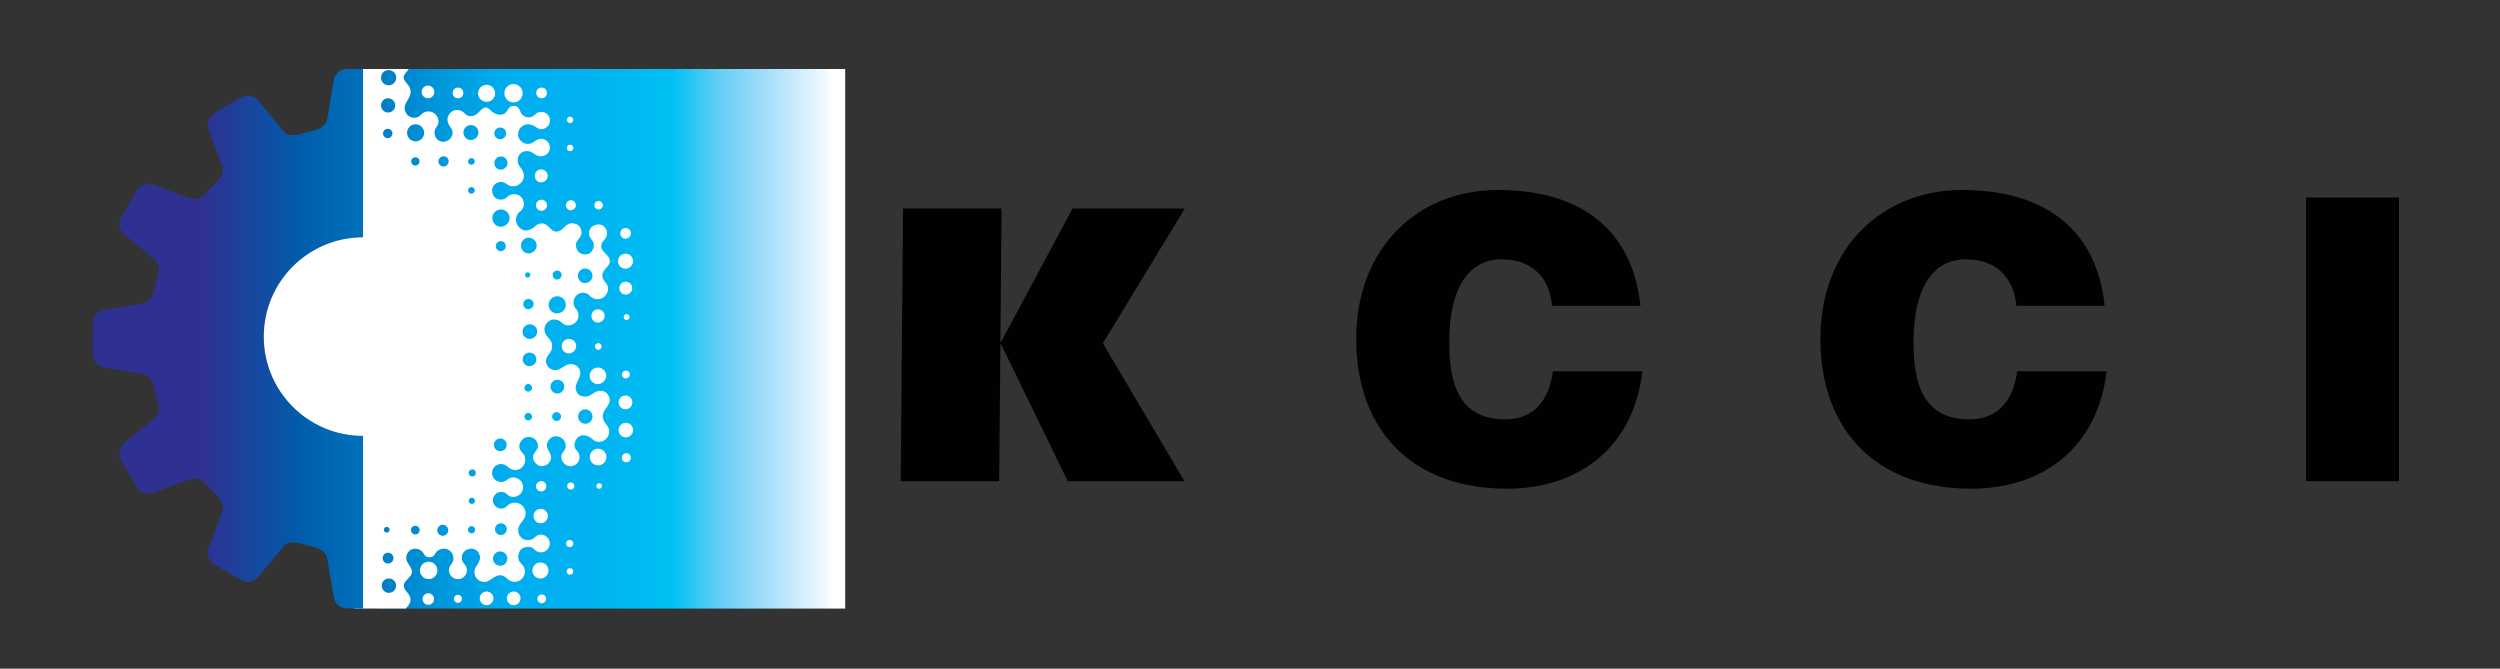 <?xml version="1.0" encoding="utf-8"?>
<!-- Generator: Adobe Illustrator 16.0.3, SVG Export Plug-In . SVG Version: 6.00 Build 0)  -->
<!DOCTYPE svg PUBLIC "-//W3C//DTD SVG 1.1//EN" "http://www.w3.org/Graphics/SVG/1.1/DTD/svg11.dtd">
<svg version="1.1" id="Layer_1" xmlns="http://www.w3.org/2000/svg" xmlns:xlink="http://www.w3.org/1999/xlink" x="0px" y="0px"
	 width="195.667px" height="52.333px" viewBox="0 0 195.667 52.333" enable-background="new 0 0 195.667 52.333"
	 xml:space="preserve">
<rect x="0" y="0" width="195.667" height="52.333" fill="#333333" stroke="none"/>
<g>
	<g>
		
			<linearGradient id="SVGID_1_" gradientUnits="userSpaceOnUse" x1="-3061.295" y1="1435.789" x2="-3268.769" y2="1435.789" gradientTransform="matrix(0.224 0 0 0.23 750.911 -303.858)">
			<stop  offset="0" style="stop-color:#FFFFFF"/>
			<stop  offset="0.019" style="stop-color:#ECF8FE"/>
			<stop  offset="0.105" style="stop-color:#A9E0FA"/>
			<stop  offset="0.189" style="stop-color:#67CEF6"/>
			<stop  offset="0.271" style="stop-color:#00C1F3"/>
			<stop  offset="0.348" style="stop-color:#00B8F1"/>
			<stop  offset="0.422" style="stop-color:#00B2F0"/>
			<stop  offset="0.489" style="stop-color:#00AFEF"/>
			<stop  offset="0.545" style="stop-color:#00AEEF"/>
			<stop  offset="0.586" style="stop-color:#00A6E9"/>
			<stop  offset="0.66" style="stop-color:#0097DB"/>
			<stop  offset="0.761" style="stop-color:#007DC5"/>
			<stop  offset="0.883" style="stop-color:#005CAB"/>
			<stop  offset="1" style="stop-color:#2E3192"/>
		</linearGradient>
		<rect x="29.639" y="5.4" fill="url(#SVGID_1_)" width="36.511" height="42.231"/>
		<g>
			<circle fill="#FFFFFF" cx="40.19" cy="7.297" r="0.717"/>
			<path fill="#FFFFFF" d="M48.676,29.312c0,0.172,0.138,0.315,0.308,0.313c0.157-0.004,0.313-0.141,0.313-0.313
				c0-0.17-0.141-0.308-0.313-0.308C48.813,29.004,48.676,29.142,48.676,29.312z"/>
			<path fill="#FFFFFF" d="M49.021,35.467c-0.194,0-0.357,0.16-0.357,0.356c0,0.197,0.163,0.357,0.357,0.357
				c0.197,0,0.355-0.16,0.355-0.357C49.377,35.627,49.219,35.467,49.021,35.467z"/>
			<path fill="#FFFFFF" d="M42.359,13.258c-0.28,0-0.507,0.226-0.507,0.508c0,0.28,0.227,0.512,0.507,0.508
				c0.254-0.004,0.508-0.228,0.508-0.508C42.867,13.483,42.64,13.258,42.359,13.258z"/>
			<path fill="#FFFFFF" d="M47.325,24.728c0-0.287-0.233-0.52-0.517-0.52c-0.29,0-0.521,0.232-0.521,0.52s0.231,0.521,0.521,0.519
				C47.068,25.246,47.325,25.015,47.325,24.728z"/>
			<path fill="#FFFFFF" d="M46.797,30.062c0.326-0.006,0.65-0.292,0.65-0.648c0-0.361-0.292-0.648-0.65-0.648
				c-0.357,0-0.649,0.287-0.649,0.648C46.147,29.77,46.439,30.065,46.797,30.062z"/>
			<path fill="#FFFFFF" d="M46.565,27.12c0,0.145,0.117,0.267,0.263,0.264c0.129-0.002,0.259-0.119,0.259-0.264
				c0-0.144-0.118-0.26-0.259-0.26C46.683,26.86,46.565,26.977,46.565,27.12z"/>
			<path fill="#FFFFFF" d="M44.53,26.525c-0.314,0-0.569,0.253-0.569,0.569c0,0.312,0.255,0.574,0.569,0.569
				c0.286-0.006,0.568-0.258,0.568-0.569C45.099,26.778,44.843,26.525,44.53,26.525z"/>
			<path fill="#FFFFFF" d="M49.274,24.817c0-0.127-0.102-0.229-0.23-0.229s-0.23,0.103-0.23,0.229c0,0.129,0.102,0.234,0.23,0.229
				C49.161,25.047,49.274,24.946,49.274,24.817z"/>
			<path fill="#FFFFFF" d="M48.965,18.681c0.21-0.005,0.415-0.188,0.415-0.419c0-0.228-0.186-0.415-0.415-0.415
				c-0.231,0-0.419,0.188-0.419,0.415C48.546,18.492,48.733,18.684,48.965,18.681z"/>
			<path fill="#FFFFFF" d="M48.957,21.032c0.298-0.004,0.59-0.265,0.59-0.59c0-0.326-0.264-0.588-0.59-0.588
				c-0.327,0-0.59,0.262-0.59,0.588C48.367,20.768,48.63,21.034,48.957,21.032z"/>
			<path fill="#FFFFFF" d="M49.485,22.555c0-0.282-0.227-0.507-0.507-0.507c-0.278,0-0.505,0.225-0.505,0.507
				c0,0.276,0.227,0.511,0.505,0.503C49.234,23.058,49.485,22.831,49.485,22.555z"/>
			<circle fill="#FFFFFF" cx="33.497" cy="7.194" r="0.497"/>
			<circle fill="#FFFFFF" cx="35.847" cy="7.273" r="0.417"/>
			<path fill="#FFFFFF" d="M42.386,15.632c-0.241,0-0.438,0.192-0.438,0.434c0,0.239,0.196,0.438,0.438,0.434
				c0.219-0.004,0.433-0.194,0.433-0.434C42.818,15.824,42.626,15.632,42.386,15.632z"/>
			<path fill="#FFFFFF" d="M44.681,16.456c0.2-0.004,0.393-0.176,0.393-0.391c0-0.22-0.175-0.393-0.393-0.393
				c-0.215,0-0.391,0.173-0.391,0.393C44.29,16.28,44.466,16.458,44.681,16.456z"/>
			<path fill="#FFFFFF" d="M46.853,16.397c0.168-0.004,0.333-0.148,0.333-0.332c0-0.185-0.148-0.332-0.333-0.332
				c-0.183,0-0.332,0.147-0.332,0.332C46.521,16.249,46.67,16.399,46.853,16.397z"/>
			<path fill="#FFFFFF" d="M44.618,9.635c0.137,0,0.249-0.116,0.249-0.252c0-0.137-0.112-0.251-0.249-0.251
				c-0.14,0-0.251,0.114-0.251,0.251C44.367,9.519,44.479,9.635,44.618,9.635z"/>
			<circle fill="#FFFFFF" cx="44.618" cy="11.578" r="0.251"/>
			<circle fill="#FFFFFF" cx="42.389" cy="7.273" r="0.417"/>
			<circle fill="#FFFFFF" cx="38.084" cy="7.305" r="0.667"/>
			<path fill="#FFFFFF" d="M48.954,32.032c0.297,0,0.538-0.244,0.538-0.539c0-0.301-0.241-0.539-0.538-0.539
				c-0.298,0-0.54,0.238-0.54,0.539C48.414,31.788,48.656,32.032,48.954,32.032z"/>
			<circle fill="#FFFFFF" cx="48.983" cy="33.66" r="0.569"/>
			<circle fill="#FFFFFF" cx="33.55" cy="44.645" r="0.683"/>
			<path fill="#FFFFFF" d="M46.812,35.12c-0.361,0-0.653,0.29-0.653,0.648c0,0.361,0.292,0.652,0.653,0.652
				c0.357,0,0.65-0.291,0.65-0.652C47.462,35.41,47.169,35.12,46.812,35.12z"/>
			<path fill="#FFFFFF" d="M42.762,38.06c0-0.224-0.18-0.408-0.406-0.408c-0.223,0-0.404,0.185-0.404,0.408
				c0,0.222,0.182,0.404,0.404,0.404C42.582,38.464,42.762,38.281,42.762,38.06z"/>
			<path fill="#FFFFFF" d="M41.758,40.389c0,0.312,0.249,0.563,0.562,0.563c0.311,0,0.563-0.252,0.563-0.563
				c0-0.308-0.253-0.562-0.563-0.562C42.007,39.827,41.758,40.081,41.758,40.389z"/>
			<circle fill="#FFFFFF" cx="42.298" cy="44.652" r="0.63"/>
			<circle fill="#FFFFFF" cx="44.609" cy="44.727" r="0.255"/>
			<circle fill="#FFFFFF" cx="44.587" cy="42.542" r="0.28"/>
			<circle fill="#FFFFFF" cx="44.674" cy="38.036" r="0.279"/>
			<path fill="#FFFFFF" d="M46.9,37.815c-0.124,0-0.222,0.104-0.222,0.222c0,0.119,0.098,0.218,0.222,0.218
				c0.118,0,0.219-0.099,0.219-0.218C47.119,37.919,47.019,37.815,46.9,37.815z"/>
			<path fill="#FFFFFF" d="M47.059,19.349c-0.004-0.024-0.004-0.044-0.006-0.066c0-0.444,0.372-0.465,0.449-0.91
				c0.088-0.495-0.416-1.024-1.026-0.717c-0.239,0.116-0.367,0.322-0.367,0.6c0,0.457,0.37,0.514,0.37,0.943
				c0,0.357-0.273,0.715-0.658,0.715c-0.496,0-0.747-0.33-0.747-0.756c0-0.359,0.438-0.546,0.438-0.943
				c0-0.448-0.295-0.742-0.763-0.742c-0.516,0-0.678,0.652-1.209,0.652c-0.463,0-0.618-0.638-1.103-0.638
				c-0.566,0-0.461,0.346-1.066,0.517c-0.067,0.016-0.207,0.094-0.454-0.018c-0.498-0.227-0.536-0.67-0.536-0.85
				c0-0.11,0.138-0.455,0.226-0.51c0.277-0.162,0.398-0.463,0.396-0.654c-0.002-0.438-0.311-0.773-0.75-0.773
				c-0.527,0-0.497,0.305-0.875,0.402c-0.438,0.109-0.863-0.178-0.863-0.692c0-0.392,0.345-0.671,0.674-0.671
				c0.456,0,0.485,0.341,0.953,0.341c0.232,0.009,0.401-0.058,0.597-0.233c0.254-0.229,0.357-0.621,0.167-0.979
				c-0.079-0.152-0.203-0.293-0.298-0.434c-0.138-0.269-0.102-0.59,0.004-0.767c0.101-0.174,0.353-0.384,0.72-0.337
				c0.164,0.021,0.325,0.1,0.412,0.168c0.321,0.246,0.7,0.355,1.07,0.056c0.181-0.144,0.242-0.373,0.22-0.588
				c-0.021-0.188-0.131-0.388-0.318-0.493c-0.58-0.327-0.829,0.158-1.178,0.262c-0.212,0.059-0.438,0.016-0.543-0.045
				c-0.33-0.195-0.537-0.441-0.412-0.911c0.142-0.401,0.625-0.788,1.294-0.376c0.157,0.12,0.337,0.211,0.493,0.209
				c0.341-0.004,0.68-0.304,0.68-0.678c0-0.377-0.306-0.68-0.68-0.68c-0.227,0-0.361,0.085-0.53,0.243
				c-0.166,0.146-0.368,0.252-0.681,0.154c-0.235-0.088-0.312-0.206-0.408-0.357c-0.12-0.38-0.293-0.506-0.532-0.506
				c-0.334,0-0.405,0.184-0.576,0.457c-0.153,0.214-0.4,0.231-0.552,0.231c-0.206,0-0.433-0.096-0.695-0.344
				c-0.122-0.119-0.219-0.219-0.362-0.219c-0.257,0-0.435,0.255-0.614,0.421c-0.148,0.14-0.317,0.257-0.57,0.257
				c-0.173,0-0.354-0.07-0.462-0.199c-0.27-0.321-0.755-0.352-0.993-0.18c-0.574,0.41-0.383,0.925-0.126,1.26
				c0.179,0.231,0.235,0.569-0.015,0.855c-0.138,0.166-0.314,0.248-0.506,0.265c-0.22,0.022-0.423-0.07-0.583-0.247
				c-0.195-0.217-0.195-0.629-0.067-0.805c0.155-0.22,0.266-0.387,0.207-0.671c-0.123-0.584-0.727-0.799-1.164-0.548
				c-0.072,0.05-0.134,0.099-0.187,0.156c-0.134,0.145-0.29,0.241-0.573,0.241c-0.195,0-0.459-0.156-0.508-0.223
				c-0.604-0.852,0.333-1.133,0.261-1.905c-0.035-0.349-0.319-0.539-0.497-0.843c-0.018-0.075-0.034-0.147-0.054-0.221
				c0.027-0.221,0.274-0.403,0.404-0.627H27.73v10.19c-5.941,0.061-10.739,4.893-10.739,10.851s4.798,10.792,10.739,10.851v10.34
				h4.036c0.151-0.188,0.342-0.375,0.36-0.621c0.045-0.557-0.494-0.706-0.526-1.146c-0.006-0.096,0.021-0.185,0.07-0.263
				c0.164-0.262,0.501-0.47,0.56-0.766c0.109-0.541-0.687-0.8-0.354-1.504c0.156-0.328,0.54-0.457,0.864-0.352
				c0.517,0.179,0.381,0.635,0.856,0.635c0.481,0,0.413-0.354,0.674-0.523c0.45-0.295,0.91-0.121,1.111,0.21
				c0.157,0.261,0.121,0.589,0.016,0.745c-0.104,0.158-0.259,0.297-0.259,0.578c0,0.388,0.314,0.702,0.703,0.702
				s0.704-0.314,0.704-0.702c0-0.222-0.103-0.414-0.259-0.543c-0.094-0.102-0.136-0.283-0.136-0.455
				c0-0.385,0.282-0.646,0.707-0.688c0.158-0.017,0.397,0.082,0.492,0.185c0.106,0.11,0.152,0.226,0.193,0.325
				c0.105,0.33-0.09,0.595-0.258,0.872c-0.092,0.125-0.153,0.285-0.153,0.456c0,0.426,0.346,0.771,0.772,0.771
				c0.182,0,0.35-0.069,0.483-0.182c0.278-0.173,0.554-0.426,0.927-0.318c0.155,0.047,0.255,0.137,0.368,0.227
				c0.149,0.163,0.356,0.266,0.594,0.266c0.446,0,0.809-0.364,0.809-0.81c0-0.113-0.025-0.221-0.07-0.324
				c-0.01-0.026-0.024-0.053-0.043-0.078c-0.045-0.08-0.104-0.148-0.173-0.207c-0.094-0.103-0.188-0.213-0.227-0.402
				c-0.05-0.245,0.031-0.449,0.118-0.604c0.135-0.24,0.547-0.361,0.827-0.301c0.097,0.018,0.182,0.078,0.265,0.143
				c0.126,0.166,0.325,0.275,0.55,0.275c0.386,0,0.697-0.311,0.697-0.697c0-0.385-0.312-0.695-0.697-0.695
				c-0.469,0-0.46,0.436-1.005,0.436c-0.262,0-0.477-0.1-0.644-0.338c-0.206-0.305-0.117-0.652-0.019-0.836
				c0.072-0.133,0.186-0.253,0.271-0.379c0.125-0.146,0.205-0.335,0.205-0.543c0-0.465-0.379-0.839-0.84-0.839
				c-0.194,0-0.37,0.064-0.513,0.171c-0.013,0.012-0.023,0.021-0.033,0.035l-0.004-0.006c-0.018,0.025-0.037,0.041-0.053,0.059
				c-0.011,0.01-0.021,0.02-0.032,0.027c-0.049,0.051-0.098,0.082-0.199,0.128c-0.508,0.228-1.08-0.342-0.829-0.86
				c0.09-0.178,0.214-0.327,0.408-0.368c0.497-0.103,0.571,0.136,0.773,0.269c0.102,0.065,0.23,0.095,0.366,0.095
				c0.421,0,0.76-0.345,0.76-0.763c0-0.277-0.149-0.516-0.368-0.652c-0.004,0-0.004-0.005-0.006-0.008
				c-0.021-0.018-0.04-0.025-0.064-0.029c-0.098-0.045-0.206-0.076-0.321-0.076c-0.397,0-0.451,0.228-0.719,0.32
				c-0.373,0.137-0.747-0.054-0.888-0.369c-0.23-0.521,0.223-1.147,0.854-0.961c0.243,0.071,0.385,0.264,0.532,0.34
				c0.128,0.07,0.213,0.091,0.353,0.096c0.441,0.007,0.794-0.356,0.794-0.795c0-0.066-0.011-0.135-0.03-0.197
				c0-0.008,0.003-0.019,0-0.027c-0.021-0.191-0.231-0.344-0.34-0.51c-0.21-0.333-0.054-0.75,0.284-0.969
				c0.159-0.104,0.428-0.115,0.605-0.058c0.308,0.097,0.611,0.567,0.422,0.896c-0.182,0.33-0.331,0.39-0.331,0.658
				c0,0.408,0.4,0.693,0.646,0.693c0.145,0,0.394-0.026,0.548-0.204c0.353-0.405,0.204-0.7,0-1.042
				c-0.129-0.211-0.15-0.484-0.01-0.725c0.104-0.175,0.276-0.32,0.493-0.357c0.45-0.078,0.92,0.289,0.88,0.783
				c-0.023,0.268-0.142,0.344-0.27,0.547c-0.209,0.332,0.035,0.797,0.362,0.949c0.488,0.215,1.096-0.203,0.974-0.796
				c-0.074-0.356-0.296-0.368-0.35-0.628c-0.036-0.176-0.085-0.313,0.125-0.646c0.223-0.357,0.72-0.382,1.127-0.092
				c0.14,0.102,0.24,0.229,0.394,0.278c0.262,0.081,0.568,0.014,0.756-0.155c0.34-0.316,0.32-0.676,0.23-0.896
				c-0.11-0.275-0.435-0.465-0.449-0.881c-0.012-0.438,0.33-0.688,0.469-1c0.096-0.203,0.134-0.442-0.088-0.762
				c-0.104-0.146-0.262-0.236-0.428-0.258c-0.23-0.031-0.427,0.029-0.608,0.136c-0.249,0.153-0.521,0.382-0.85,0.3
				c-0.085-0.021-0.297-0.044-0.412-0.178c-0.389-0.459-0.139-0.826,0.039-1.204c0.146-0.308,0.222-0.665-0.13-0.985
				c-0.265-0.24-0.713-0.203-1.005,0c-0.135,0.093-0.243,0.146-0.378,0.24c-0.355,0.129-0.638,0.049-0.833-0.139
				c-0.139-0.134-0.226-0.375-0.221-0.539c0.016-0.43,0.484-0.557,0.484-1.135c0-0.659-0.602-0.635-0.602-1.365
				c0-0.162,0.114-0.404,0.258-0.52c0.177-0.143,0.313-0.201,0.439-0.201c0.754,0,0.563,0.462,1.199,0.462
				c0.203,0,0.412-0.106,0.558-0.253c0.323-0.322,0.211-0.824,0.05-0.993c-0.189-0.199-0.338-0.548-0.118-0.946
				c0.168-0.305,0.553-0.445,0.894-0.316c0.239,0.089,0.22,0.217,0.507,0.367c0.44,0.238,0.937,0,1.105-0.367
				c0.327-0.716-0.337-0.865-0.363-1.35c-0.021-0.521,0.531-0.688,0.588-1.111C47.796,20.035,47.136,19.771,47.059,19.349z
				 M39.154,9.978c0.255,0,0.461,0.205,0.461,0.461c0,0.257-0.23,0.459-0.461,0.463c-0.259,0.004-0.465-0.206-0.465-0.463
				C38.689,10.183,38.896,9.978,39.154,9.978z M39.207,12.243c0.288,0,0.519,0.23,0.519,0.517s-0.261,0.517-0.519,0.521
				c-0.284,0.002-0.518-0.234-0.518-0.521S38.923,12.243,39.207,12.243z M39.205,40.956c0.254,0,0.459,0.203,0.459,0.459
				s-0.205,0.46-0.459,0.46c-0.256,0-0.464-0.204-0.464-0.46S38.949,40.956,39.205,40.956z M39.148,43.157
				c0.309,0,0.559,0.253,0.559,0.563c0,0.311-0.25,0.561-0.559,0.561c-0.311,0-0.563-0.25-0.563-0.561
				C38.586,43.41,38.838,43.157,39.148,43.157z M36.896,14.641c0.145,0,0.26,0.117,0.26,0.261c0,0.143-0.13,0.26-0.26,0.26
				c-0.146,0.004-0.26-0.117-0.26-0.26C36.636,14.758,36.75,14.641,36.896,14.641z M36.636,12.634c0-0.143,0.114-0.262,0.26-0.262
				c0.145,0,0.26,0.119,0.26,0.262c0,0.145-0.13,0.26-0.26,0.262C36.75,12.898,36.636,12.778,36.636,12.634z M36.859,9.786
				c0.326,0,0.59,0.264,0.59,0.588s-0.294,0.584-0.59,0.588c-0.323,0.004-0.588-0.264-0.588-0.588S36.536,9.786,36.859,9.786z
				 M29.979,10.447c0-0.202,0.164-0.368,0.365-0.368c0.205,0,0.37,0.166,0.37,0.368s-0.165,0.368-0.37,0.368
				C30.144,10.815,29.979,10.649,29.979,10.447z M32.182,12.634c0-0.18,0.148-0.326,0.327-0.326c0.182,0,0.328,0.146,0.328,0.326
				s-0.161,0.322-0.328,0.327C32.33,12.964,32.182,12.813,32.182,12.634z M34.718,12.231c0.222,0,0.401,0.182,0.401,0.402
				s-0.199,0.4-0.401,0.404c-0.221,0.002-0.403-0.184-0.403-0.404S34.497,12.231,34.718,12.231z M32.53,9.726
				c0.369,0,0.669,0.301,0.669,0.668c0,0.37-0.3,0.67-0.669,0.67c-0.37,0-0.67-0.3-0.67-0.67C31.86,10.026,32.16,9.726,32.53,9.726z
				 M30.416,5.483c0.329,0,0.597,0.268,0.597,0.598c0,0.328-0.268,0.596-0.597,0.596c-0.33,0-0.595-0.268-0.595-0.596
				C29.821,5.751,30.086,5.483,30.416,5.483z M30.378,7.69c0.304,0,0.556,0.252,0.556,0.559c0,0.31-0.252,0.557-0.556,0.557
				c-0.31,0-0.557-0.247-0.557-0.557C29.821,7.942,30.068,7.69,30.378,7.69z M30.37,43.26c0.235,0,0.424,0.189,0.424,0.422
				c0,0.236-0.188,0.421-0.424,0.421c-0.233,0-0.422-0.185-0.422-0.421C29.948,43.449,30.137,43.26,30.37,43.26z M30.045,41.46
				c0-0.122,0.099-0.223,0.223-0.223c0.123,0,0.223,0.101,0.223,0.223c0,0.123-0.1,0.223-0.223,0.223
				C30.144,41.683,30.045,41.583,30.045,41.46z M30.439,46.401c-0.313,0-0.563-0.251-0.563-0.567c0-0.309,0.25-0.562,0.563-0.562
				c0.311,0,0.563,0.253,0.563,0.562C31.002,46.15,30.75,46.401,30.439,46.401z M32.506,41.831c-0.19,0-0.341-0.154-0.341-0.34
				c0-0.189,0.15-0.342,0.341-0.342c0.188,0,0.339,0.152,0.339,0.342C32.845,41.677,32.693,41.831,32.506,41.831z M34.655,41.934
				c-0.238,0-0.432-0.189-0.432-0.43c0-0.233,0.193-0.432,0.432-0.432c0.236,0,0.43,0.198,0.43,0.432
				C35.085,41.744,34.892,41.934,34.655,41.934z M36.908,41.744c-0.153,0-0.282-0.13-0.282-0.284c0-0.153,0.129-0.283,0.282-0.283
				c0.155,0,0.28,0.13,0.28,0.283C37.188,41.614,37.063,41.744,36.908,41.744z M36.686,39.201c0-0.138,0.108-0.246,0.242-0.246
				c0.138,0,0.246,0.108,0.246,0.246c0,0.132-0.108,0.243-0.246,0.243C36.794,39.444,36.686,39.333,36.686,39.201z M36.967,37.295
				c-0.155,0-0.281-0.126-0.281-0.28s0.126-0.28,0.281-0.28c0.154,0,0.28,0.126,0.28,0.28S37.121,37.295,36.967,37.295z
				 M39.158,35.315c-0.276,0-0.5-0.223-0.5-0.498c0-0.277,0.224-0.5,0.5-0.5s0.498,0.223,0.498,0.5
				C39.656,35.093,39.435,35.315,39.158,35.315z M38.804,19.264c0-0.218,0.176-0.392,0.394-0.392c0.216,0,0.391,0.174,0.391,0.392
				c0,0.214-0.195,0.39-0.391,0.392C38.979,19.659,38.804,19.478,38.804,19.264z M39.21,17.747
				c-0.372,0.004-0.675-0.303-0.675-0.676c0-0.374,0.303-0.678,0.675-0.678c0.374,0,0.676,0.304,0.676,0.678
				C39.886,17.444,39.552,17.739,39.21,17.747z M41.387,18.604c0.343,0,0.618,0.274,0.618,0.616c0,0.339-0.305,0.611-0.618,0.615
				c-0.341,0.006-0.613-0.276-0.613-0.615C40.773,18.878,41.046,18.604,41.387,18.604z M41.361,23.398
				c0.223,0,0.403,0.179,0.403,0.401c0,0.227-0.198,0.402-0.403,0.404c-0.223,0.004-0.403-0.178-0.403-0.404
				C40.958,23.577,41.139,23.398,41.361,23.398z M41.092,21.52c0-0.116,0.093-0.208,0.211-0.208c0.113,0,0.207,0.092,0.207,0.208
				c0,0.115-0.104,0.208-0.207,0.208C41.185,21.729,41.092,21.635,41.092,21.52z M41.346,32.907c-0.165,0-0.3-0.131-0.3-0.296
				c0-0.162,0.135-0.296,0.3-0.296c0.163,0,0.295,0.134,0.295,0.296C41.641,32.776,41.509,32.907,41.346,32.907z M41.346,30.649
				c-0.165,0-0.3-0.134-0.3-0.295c0-0.166,0.135-0.299,0.3-0.299c0.163,0,0.295,0.133,0.295,0.299
				C41.641,30.516,41.509,30.649,41.346,30.649z M41.444,28.661c-0.293,0-0.531-0.241-0.531-0.535c0-0.295,0.238-0.529,0.531-0.529
				c0.295,0,0.534,0.234,0.534,0.529C41.979,28.42,41.739,28.661,41.444,28.661z M41.473,26.532
				c-0.316,0.003-0.575-0.26-0.575-0.576s0.259-0.574,0.575-0.574c0.317,0,0.574,0.258,0.574,0.574S41.765,26.526,41.473,26.532z
				 M45.81,32.038c0.313,0,0.566,0.253,0.566,0.564c0,0.311-0.253,0.564-0.566,0.564c-0.312,0-0.565-0.254-0.565-0.564
				C45.244,32.291,45.498,32.038,45.81,32.038z M43.56,32.949c-0.189,0-0.345-0.155-0.345-0.347s0.155-0.346,0.345-0.346
				c0.192,0,0.349,0.154,0.349,0.346S43.752,32.949,43.56,32.949z M43.625,29.719c0.297,0,0.539,0.243,0.539,0.54
				s-0.242,0.54-0.539,0.54c-0.301,0-0.54-0.243-0.54-0.54S43.324,29.719,43.625,29.719z M43.608,21.174
				c0.192,0,0.35,0.159,0.35,0.352c0,0.194-0.176,0.349-0.35,0.351c-0.195,0.004-0.355-0.156-0.355-0.351
				C43.253,21.333,43.413,21.174,43.608,21.174z M43.613,24.532c-0.372,0.005-0.673-0.303-0.673-0.672
				c0-0.373,0.301-0.674,0.673-0.674c0.371,0,0.672,0.301,0.672,0.674C44.285,24.229,43.952,24.526,43.613,24.532z M45.798,22.158
				c-0.317,0.008-0.572-0.257-0.572-0.573s0.255-0.572,0.572-0.572c0.318,0,0.575,0.256,0.575,0.572S46.088,22.155,45.798,22.158z"
				/>
			<path fill="#FFFFFF" d="M42.401,46.525c-0.194,0-0.347,0.151-0.347,0.342s0.152,0.345,0.347,0.345c0.187,0,0.34-0.154,0.34-0.345
				S42.588,46.525,42.401,46.525z"/>
			<circle fill="#FFFFFF" cx="40.206" cy="46.83" r="0.534"/>
			<circle fill="#FFFFFF" cx="38.084" cy="46.83" r="0.534"/>
			<path fill="#FFFFFF" d="M35.836,46.554c-0.173,0-0.312,0.143-0.312,0.313c0,0.176,0.139,0.315,0.312,0.315
				c0.175,0,0.316-0.14,0.316-0.315C36.152,46.696,36.011,46.554,35.836,46.554z"/>
			<circle fill="#FFFFFF" cx="33.523" cy="46.885" r="0.452"/>
		</g>
		<g>
			
				<linearGradient id="SVGID_2_" gradientUnits="userSpaceOnUse" x1="-2904.034" y1="1436.135" x2="-3181.521" y2="1436.135" gradientTransform="matrix(0.23 0 0 0.23 747.73 -303.938)">
				<stop  offset="0" style="stop-color:#FFFFFF"/>
				<stop  offset="0.019" style="stop-color:#ECF8FE"/>
				<stop  offset="0.105" style="stop-color:#A9E0FA"/>
				<stop  offset="0.189" style="stop-color:#67CEF6"/>
				<stop  offset="0.271" style="stop-color:#00C1F3"/>
				<stop  offset="0.348" style="stop-color:#00B8F1"/>
				<stop  offset="0.422" style="stop-color:#00B2F0"/>
				<stop  offset="0.489" style="stop-color:#00AFEF"/>
				<stop  offset="0.545" style="stop-color:#00AEEF"/>
				<stop  offset="0.586" style="stop-color:#00A6E9"/>
				<stop  offset="0.66" style="stop-color:#0097DB"/>
				<stop  offset="0.761" style="stop-color:#007DC5"/>
				<stop  offset="0.883" style="stop-color:#005CAB"/>
				<stop  offset="1" style="stop-color:#2E3192"/>
			</linearGradient>
			<path fill="url(#SVGID_2_)" d="M20.646,26.347c0-4.295,3.478-7.771,7.768-7.771V5.4h-1.257c-0.561,0-0.979,0.431-1.047,0.946
				L25.604,9.38c-0.129,0.569-0.875,0.787-0.875,0.787h0.01c-0.479,0.102-0.946,0.226-1.406,0.374
				c-0.108,0.02-0.764,0.141-1.128-0.249l-1.96-2.374c-0.315-0.415-0.89-0.571-1.372-0.292l-2.105,1.217
				c-0.482,0.279-0.632,0.853-0.434,1.332l1.077,2.885c0.168,0.553-0.365,1.117-0.365,1.117l0.009-0.007
				c-0.355,0.327-0.698,0.665-1.021,1.022l0.004-0.012c0,0-0.562,0.539-1.117,0.368l-2.879-1.077
				c-0.483-0.198-1.06-0.048-1.338,0.433l-1.217,2.107c-0.276,0.48-0.121,1.056,0.292,1.376l2.376,1.953
				c0.388,0.366,0.265,1.028,0.245,1.133c-0.145,0.456-0.27,0.928-0.373,1.402v-0.009c0,0-0.219,0.745-0.784,0.876l-3.034,0.506
				c-0.517,0.068-0.94,0.486-0.94,1.044v2.434c0,0.558,0.424,0.978,0.94,1.044l3.034,0.509c0.565,0.13,0.784,0.875,0.784,0.875
				v-0.011c0.104,0.477,0.229,0.947,0.373,1.406c0.02,0.105,0.143,0.764-0.247,1.129l-2.374,1.955
				c-0.413,0.32-0.568,0.893-0.292,1.374l1.217,2.107c0.278,0.483,0.854,0.635,1.338,0.436l2.879-1.08
				c0.556-0.168,1.117,0.37,1.117,0.37l-0.006-0.011c0.324,0.353,0.667,0.695,1.022,1.021l-0.009-0.006c0,0,0.533,0.562,0.365,1.117
				l-1.077,2.883c-0.198,0.479-0.049,1.055,0.434,1.336l2.105,1.216c0.482,0.279,1.057,0.116,1.372-0.293l1.96-2.374
				c0.372-0.398,1.054-0.263,1.134-0.244c0.46,0.145,0.93,0.268,1.406,0.371h-0.016c0,0,0.746,0.219,0.875,0.783l0.507,3.037
				c0.068,0.514,0.486,0.939,1.047,0.939l1.257,0.016V34.115C24.124,34.115,20.646,30.638,20.646,26.347z"/>
		</g>
	</g>
	<path fill="#010101" d="M70.679,16.319h7.71l-0.09,10.424h0.062l5.584-10.424h8.788l-6.415,10.548l6.384,10.795H83.57L78.36,26.96
		h-0.062l-0.096,10.702h-7.708L70.679,16.319z"/>
	<path fill="#010101" d="M121.479,23.935c-0.212-2.311-1.667-3.636-3.946-3.636c-2.563,0-4.103,2.19-4.103,6.476
		c0,3.115,0.679,6.047,4.377,6.047c2.348,0,3.46-1.635,3.733-3.766h7.002c-0.651,5.738-4.746,9.193-10.611,9.193
		c-7.339,0-11.785-4.505-11.785-11.721c0-7.186,4.879-11.658,11.078-11.658c6.786,0,10.58,3.36,11.165,9.064H121.479z"/>
	<path fill="#010101" d="M157.813,23.935c-0.216-2.311-1.666-3.636-3.946-3.636c-2.562,0-4.102,2.19-4.102,6.476
		c0,3.115,0.678,6.047,4.375,6.047c2.345,0,3.457-1.635,3.738-3.766h6.997c-0.646,5.738-4.75,9.193-10.61,9.193
		c-7.335,0-11.786-4.505-11.786-11.721c0-7.186,4.882-11.658,11.074-11.658c6.791,0,10.584,3.36,11.171,9.064H157.813z"/>
	<path fill="#010101" d="M180.485,37.662V15.454h7.275v22.208H180.485z"/>
</g>
</svg>
